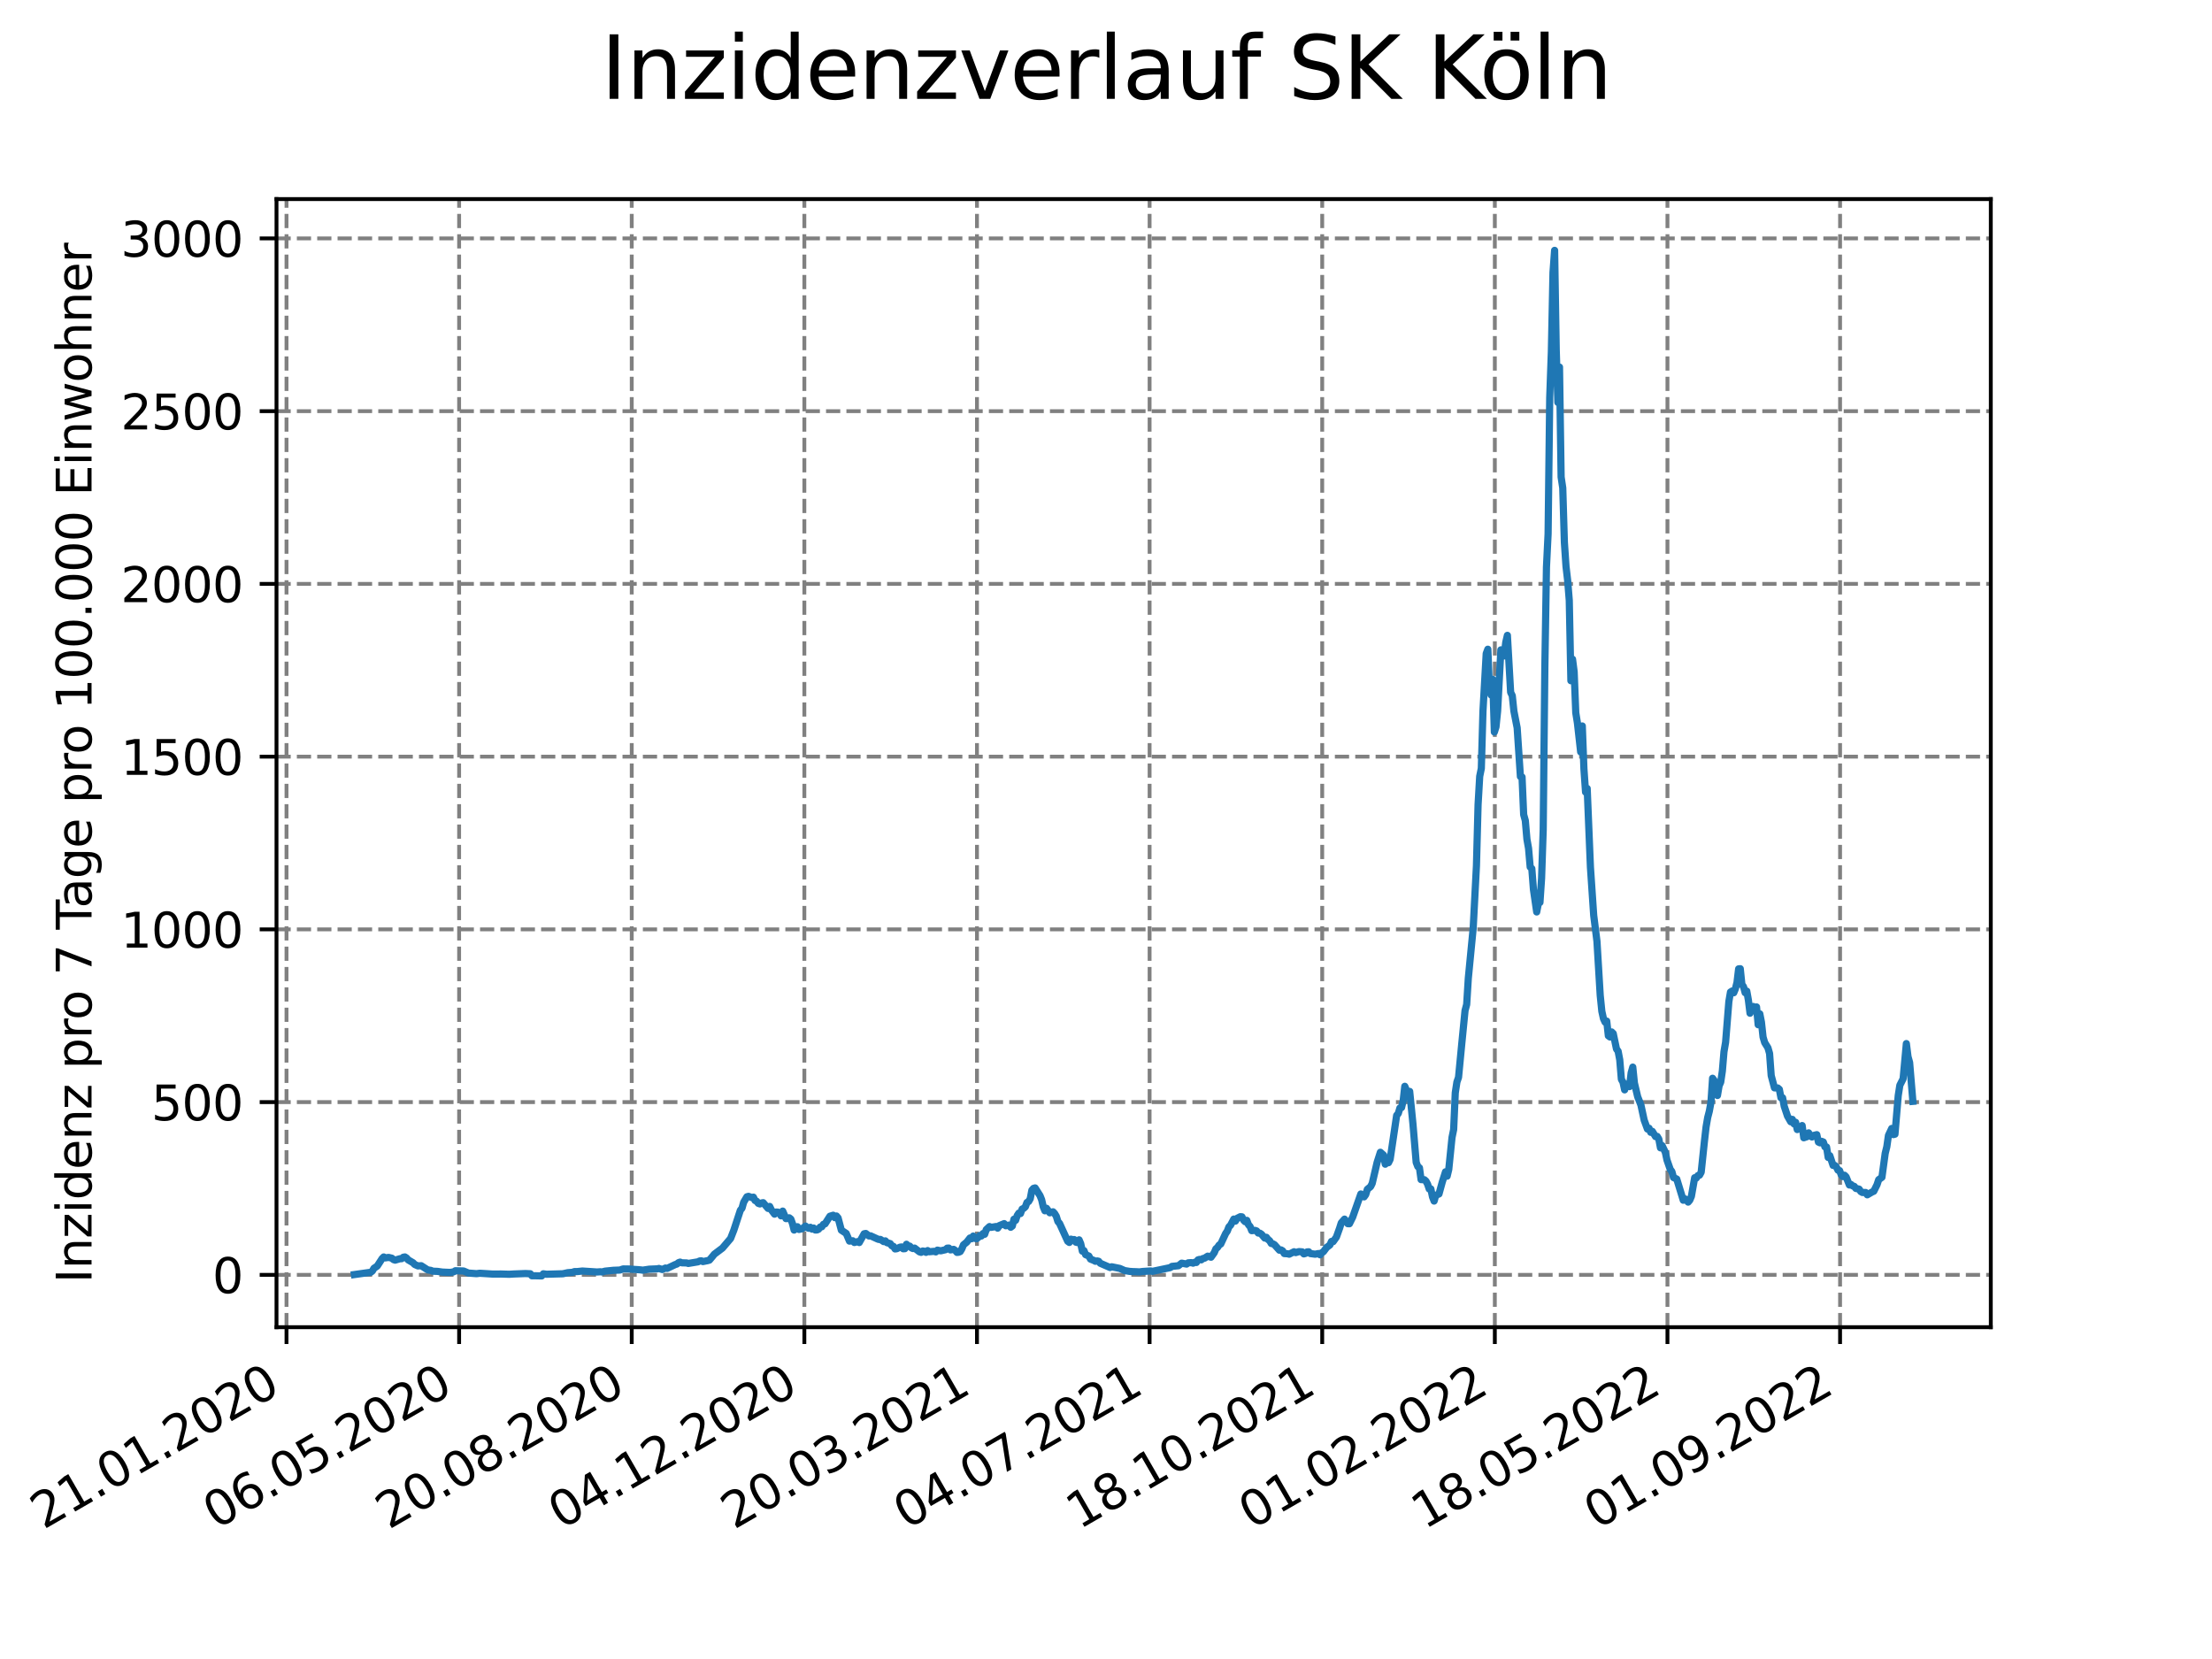 <?xml version="1.0" encoding="utf-8" standalone="no"?>
<!DOCTYPE svg PUBLIC "-//W3C//DTD SVG 1.1//EN"
  "http://www.w3.org/Graphics/SVG/1.1/DTD/svg11.dtd">
<svg xmlns:xlink="http://www.w3.org/1999/xlink" width="460.8pt" height="345.6pt" viewBox="0 0 460.8 345.6" xmlns="http://www.w3.org/2000/svg" version="1.1">
 <defs>
  <style type="text/css">*{stroke-linejoin: round; stroke-linecap: butt}</style>
 </defs>
 <g id="figure_1">
  <g id="patch_1">
   <path d="M 0 345.6 
L 460.8 345.6 
L 460.8 0 
L 0 0 
z
" style="fill: #ffffff"/>
  </g>
  <g id="axes_1">
   <g id="patch_2">
    <path d="M 57.6 276.48 
L 414.72 276.48 
L 414.72 41.472 
L 57.6 41.472 
z
" style="fill: #ffffff"/>
   </g>
   <g id="matplotlib.axis_1">
    <g id="xtick_1">
     <g id="line2d_1">
      <path d="M 59.684 276.48 
L 59.684 41.472 
" clip-path="url(#pa3a76ae786)" style="fill: none; stroke-dasharray: 2.96,1.28; stroke-dashoffset: 0; stroke: #808080; stroke-width: 0.8"/>
     </g>
     <g id="line2d_2">
      <defs>
       <path id="m6fdd30637e" d="M 0 0 
L 0 3.5 
" style="stroke: #000000; stroke-width: 0.8"/>
      </defs>
      <g>
       <use xlink:href="#m6fdd30637e" x="59.684" y="276.48" style="stroke: #000000; stroke-width: 0.8"/>
      </g>
     </g>
     <g id="text_1">
      <!-- 21.01.2020 -->
      <g transform="translate(9.058 318.689) rotate(-30) scale(0.1 -0.1)">
       <defs>
        <path id="DejaVuSans-32" d="M 1228 531 
L 3431 531 
L 3431 0 
L 469 0 
L 469 531 
Q 828 903 1448 1529 
Q 2069 2156 2228 2338 
Q 2531 2678 2651 2914 
Q 2772 3150 2772 3378 
Q 2772 3750 2511 3984 
Q 2250 4219 1831 4219 
Q 1534 4219 1204 4116 
Q 875 4013 500 3803 
L 500 4441 
Q 881 4594 1212 4672 
Q 1544 4750 1819 4750 
Q 2544 4750 2975 4387 
Q 3406 4025 3406 3419 
Q 3406 3131 3298 2873 
Q 3191 2616 2906 2266 
Q 2828 2175 2409 1742 
Q 1991 1309 1228 531 
z
" transform="scale(0.016)"/>
        <path id="DejaVuSans-31" d="M 794 531 
L 1825 531 
L 1825 4091 
L 703 3866 
L 703 4441 
L 1819 4666 
L 2450 4666 
L 2450 531 
L 3481 531 
L 3481 0 
L 794 0 
L 794 531 
z
" transform="scale(0.016)"/>
        <path id="DejaVuSans-2e" d="M 684 794 
L 1344 794 
L 1344 0 
L 684 0 
L 684 794 
z
" transform="scale(0.016)"/>
        <path id="DejaVuSans-30" d="M 2034 4250 
Q 1547 4250 1301 3770 
Q 1056 3291 1056 2328 
Q 1056 1369 1301 889 
Q 1547 409 2034 409 
Q 2525 409 2770 889 
Q 3016 1369 3016 2328 
Q 3016 3291 2770 3770 
Q 2525 4250 2034 4250 
z
M 2034 4750 
Q 2819 4750 3233 4129 
Q 3647 3509 3647 2328 
Q 3647 1150 3233 529 
Q 2819 -91 2034 -91 
Q 1250 -91 836 529 
Q 422 1150 422 2328 
Q 422 3509 836 4129 
Q 1250 4750 2034 4750 
z
" transform="scale(0.016)"/>
       </defs>
       <use xlink:href="#DejaVuSans-32"/>
       <use xlink:href="#DejaVuSans-31" x="63.623"/>
       <use xlink:href="#DejaVuSans-2e" x="127.246"/>
       <use xlink:href="#DejaVuSans-30" x="159.033"/>
       <use xlink:href="#DejaVuSans-31" x="222.656"/>
       <use xlink:href="#DejaVuSans-2e" x="286.279"/>
       <use xlink:href="#DejaVuSans-32" x="318.066"/>
       <use xlink:href="#DejaVuSans-30" x="381.689"/>
       <use xlink:href="#DejaVuSans-32" x="445.312"/>
       <use xlink:href="#DejaVuSans-30" x="508.936"/>
      </g>
     </g>
    </g>
    <g id="xtick_2">
     <g id="line2d_3">
      <path d="M 95.643 276.48 
L 95.643 41.472 
" clip-path="url(#pa3a76ae786)" style="fill: none; stroke-dasharray: 2.96,1.28; stroke-dashoffset: 0; stroke: #808080; stroke-width: 0.8"/>
     </g>
     <g id="line2d_4">
      <g>
       <use xlink:href="#m6fdd30637e" x="95.643" y="276.48" style="stroke: #000000; stroke-width: 0.8"/>
      </g>
     </g>
     <g id="text_2">
      <!-- 06.05.2020 -->
      <g transform="translate(45.018 318.689) rotate(-30) scale(0.1 -0.1)">
       <defs>
        <path id="DejaVuSans-36" d="M 2113 2584 
Q 1688 2584 1439 2293 
Q 1191 2003 1191 1497 
Q 1191 994 1439 701 
Q 1688 409 2113 409 
Q 2538 409 2786 701 
Q 3034 994 3034 1497 
Q 3034 2003 2786 2293 
Q 2538 2584 2113 2584 
z
M 3366 4563 
L 3366 3988 
Q 3128 4100 2886 4159 
Q 2644 4219 2406 4219 
Q 1781 4219 1451 3797 
Q 1122 3375 1075 2522 
Q 1259 2794 1537 2939 
Q 1816 3084 2150 3084 
Q 2853 3084 3261 2657 
Q 3669 2231 3669 1497 
Q 3669 778 3244 343 
Q 2819 -91 2113 -91 
Q 1303 -91 875 529 
Q 447 1150 447 2328 
Q 447 3434 972 4092 
Q 1497 4750 2381 4750 
Q 2619 4750 2861 4703 
Q 3103 4656 3366 4563 
z
" transform="scale(0.016)"/>
        <path id="DejaVuSans-35" d="M 691 4666 
L 3169 4666 
L 3169 4134 
L 1269 4134 
L 1269 2991 
Q 1406 3038 1543 3061 
Q 1681 3084 1819 3084 
Q 2600 3084 3056 2656 
Q 3513 2228 3513 1497 
Q 3513 744 3044 326 
Q 2575 -91 1722 -91 
Q 1428 -91 1123 -41 
Q 819 9 494 109 
L 494 744 
Q 775 591 1075 516 
Q 1375 441 1709 441 
Q 2250 441 2565 725 
Q 2881 1009 2881 1497 
Q 2881 1984 2565 2268 
Q 2250 2553 1709 2553 
Q 1456 2553 1204 2497 
Q 953 2441 691 2322 
L 691 4666 
z
" transform="scale(0.016)"/>
       </defs>
       <use xlink:href="#DejaVuSans-30"/>
       <use xlink:href="#DejaVuSans-36" x="63.623"/>
       <use xlink:href="#DejaVuSans-2e" x="127.246"/>
       <use xlink:href="#DejaVuSans-30" x="159.033"/>
       <use xlink:href="#DejaVuSans-35" x="222.656"/>
       <use xlink:href="#DejaVuSans-2e" x="286.279"/>
       <use xlink:href="#DejaVuSans-32" x="318.066"/>
       <use xlink:href="#DejaVuSans-30" x="381.689"/>
       <use xlink:href="#DejaVuSans-32" x="445.312"/>
       <use xlink:href="#DejaVuSans-30" x="508.936"/>
      </g>
     </g>
    </g>
    <g id="xtick_3">
     <g id="line2d_5">
      <path d="M 131.603 276.48 
L 131.603 41.472 
" clip-path="url(#pa3a76ae786)" style="fill: none; stroke-dasharray: 2.96,1.28; stroke-dashoffset: 0; stroke: #808080; stroke-width: 0.8"/>
     </g>
     <g id="line2d_6">
      <g>
       <use xlink:href="#m6fdd30637e" x="131.603" y="276.48" style="stroke: #000000; stroke-width: 0.8"/>
      </g>
     </g>
     <g id="text_3">
      <!-- 20.08.2020 -->
      <g transform="translate(80.978 318.689) rotate(-30) scale(0.1 -0.1)">
       <defs>
        <path id="DejaVuSans-38" d="M 2034 2216 
Q 1584 2216 1326 1975 
Q 1069 1734 1069 1313 
Q 1069 891 1326 650 
Q 1584 409 2034 409 
Q 2484 409 2743 651 
Q 3003 894 3003 1313 
Q 3003 1734 2745 1975 
Q 2488 2216 2034 2216 
z
M 1403 2484 
Q 997 2584 770 2862 
Q 544 3141 544 3541 
Q 544 4100 942 4425 
Q 1341 4750 2034 4750 
Q 2731 4750 3128 4425 
Q 3525 4100 3525 3541 
Q 3525 3141 3298 2862 
Q 3072 2584 2669 2484 
Q 3125 2378 3379 2068 
Q 3634 1759 3634 1313 
Q 3634 634 3220 271 
Q 2806 -91 2034 -91 
Q 1263 -91 848 271 
Q 434 634 434 1313 
Q 434 1759 690 2068 
Q 947 2378 1403 2484 
z
M 1172 3481 
Q 1172 3119 1398 2916 
Q 1625 2713 2034 2713 
Q 2441 2713 2670 2916 
Q 2900 3119 2900 3481 
Q 2900 3844 2670 4047 
Q 2441 4250 2034 4250 
Q 1625 4250 1398 4047 
Q 1172 3844 1172 3481 
z
" transform="scale(0.016)"/>
       </defs>
       <use xlink:href="#DejaVuSans-32"/>
       <use xlink:href="#DejaVuSans-30" x="63.623"/>
       <use xlink:href="#DejaVuSans-2e" x="127.246"/>
       <use xlink:href="#DejaVuSans-30" x="159.033"/>
       <use xlink:href="#DejaVuSans-38" x="222.656"/>
       <use xlink:href="#DejaVuSans-2e" x="286.279"/>
       <use xlink:href="#DejaVuSans-32" x="318.066"/>
       <use xlink:href="#DejaVuSans-30" x="381.689"/>
       <use xlink:href="#DejaVuSans-32" x="445.312"/>
       <use xlink:href="#DejaVuSans-30" x="508.936"/>
      </g>
     </g>
    </g>
    <g id="xtick_4">
     <g id="line2d_7">
      <path d="M 167.562 276.48 
L 167.562 41.472 
" clip-path="url(#pa3a76ae786)" style="fill: none; stroke-dasharray: 2.96,1.28; stroke-dashoffset: 0; stroke: #808080; stroke-width: 0.8"/>
     </g>
     <g id="line2d_8">
      <g>
       <use xlink:href="#m6fdd30637e" x="167.562" y="276.48" style="stroke: #000000; stroke-width: 0.8"/>
      </g>
     </g>
     <g id="text_4">
      <!-- 04.12.2020 -->
      <g transform="translate(116.937 318.689) rotate(-30) scale(0.1 -0.1)">
       <defs>
        <path id="DejaVuSans-34" d="M 2419 4116 
L 825 1625 
L 2419 1625 
L 2419 4116 
z
M 2253 4666 
L 3047 4666 
L 3047 1625 
L 3713 1625 
L 3713 1100 
L 3047 1100 
L 3047 0 
L 2419 0 
L 2419 1100 
L 313 1100 
L 313 1709 
L 2253 4666 
z
" transform="scale(0.016)"/>
       </defs>
       <use xlink:href="#DejaVuSans-30"/>
       <use xlink:href="#DejaVuSans-34" x="63.623"/>
       <use xlink:href="#DejaVuSans-2e" x="127.246"/>
       <use xlink:href="#DejaVuSans-31" x="159.033"/>
       <use xlink:href="#DejaVuSans-32" x="222.656"/>
       <use xlink:href="#DejaVuSans-2e" x="286.279"/>
       <use xlink:href="#DejaVuSans-32" x="318.066"/>
       <use xlink:href="#DejaVuSans-30" x="381.689"/>
       <use xlink:href="#DejaVuSans-32" x="445.312"/>
       <use xlink:href="#DejaVuSans-30" x="508.936"/>
      </g>
     </g>
    </g>
    <g id="xtick_5">
     <g id="line2d_9">
      <path d="M 203.522 276.48 
L 203.522 41.472 
" clip-path="url(#pa3a76ae786)" style="fill: none; stroke-dasharray: 2.96,1.28; stroke-dashoffset: 0; stroke: #808080; stroke-width: 0.8"/>
     </g>
     <g id="line2d_10">
      <g>
       <use xlink:href="#m6fdd30637e" x="203.522" y="276.48" style="stroke: #000000; stroke-width: 0.8"/>
      </g>
     </g>
     <g id="text_5">
      <!-- 20.03.2021 -->
      <g transform="translate(152.897 318.689) rotate(-30) scale(0.1 -0.1)">
       <defs>
        <path id="DejaVuSans-33" d="M 2597 2516 
Q 3050 2419 3304 2112 
Q 3559 1806 3559 1356 
Q 3559 666 3084 287 
Q 2609 -91 1734 -91 
Q 1441 -91 1130 -33 
Q 819 25 488 141 
L 488 750 
Q 750 597 1062 519 
Q 1375 441 1716 441 
Q 2309 441 2620 675 
Q 2931 909 2931 1356 
Q 2931 1769 2642 2001 
Q 2353 2234 1838 2234 
L 1294 2234 
L 1294 2753 
L 1863 2753 
Q 2328 2753 2575 2939 
Q 2822 3125 2822 3475 
Q 2822 3834 2567 4026 
Q 2313 4219 1838 4219 
Q 1578 4219 1281 4162 
Q 984 4106 628 3988 
L 628 4550 
Q 988 4650 1302 4700 
Q 1616 4750 1894 4750 
Q 2613 4750 3031 4423 
Q 3450 4097 3450 3541 
Q 3450 3153 3228 2886 
Q 3006 2619 2597 2516 
z
" transform="scale(0.016)"/>
       </defs>
       <use xlink:href="#DejaVuSans-32"/>
       <use xlink:href="#DejaVuSans-30" x="63.623"/>
       <use xlink:href="#DejaVuSans-2e" x="127.246"/>
       <use xlink:href="#DejaVuSans-30" x="159.033"/>
       <use xlink:href="#DejaVuSans-33" x="222.656"/>
       <use xlink:href="#DejaVuSans-2e" x="286.279"/>
       <use xlink:href="#DejaVuSans-32" x="318.066"/>
       <use xlink:href="#DejaVuSans-30" x="381.689"/>
       <use xlink:href="#DejaVuSans-32" x="445.312"/>
       <use xlink:href="#DejaVuSans-31" x="508.936"/>
      </g>
     </g>
    </g>
    <g id="xtick_6">
     <g id="line2d_11">
      <path d="M 239.482 276.48 
L 239.482 41.472 
" clip-path="url(#pa3a76ae786)" style="fill: none; stroke-dasharray: 2.96,1.28; stroke-dashoffset: 0; stroke: #808080; stroke-width: 0.8"/>
     </g>
     <g id="line2d_12">
      <g>
       <use xlink:href="#m6fdd30637e" x="239.482" y="276.48" style="stroke: #000000; stroke-width: 0.8"/>
      </g>
     </g>
     <g id="text_6">
      <!-- 04.07.2021 -->
      <g transform="translate(188.857 318.689) rotate(-30) scale(0.1 -0.1)">
       <defs>
        <path id="DejaVuSans-37" d="M 525 4666 
L 3525 4666 
L 3525 4397 
L 1831 0 
L 1172 0 
L 2766 4134 
L 525 4134 
L 525 4666 
z
" transform="scale(0.016)"/>
       </defs>
       <use xlink:href="#DejaVuSans-30"/>
       <use xlink:href="#DejaVuSans-34" x="63.623"/>
       <use xlink:href="#DejaVuSans-2e" x="127.246"/>
       <use xlink:href="#DejaVuSans-30" x="159.033"/>
       <use xlink:href="#DejaVuSans-37" x="222.656"/>
       <use xlink:href="#DejaVuSans-2e" x="286.279"/>
       <use xlink:href="#DejaVuSans-32" x="318.066"/>
       <use xlink:href="#DejaVuSans-30" x="381.689"/>
       <use xlink:href="#DejaVuSans-32" x="445.312"/>
       <use xlink:href="#DejaVuSans-31" x="508.936"/>
      </g>
     </g>
    </g>
    <g id="xtick_7">
     <g id="line2d_13">
      <path d="M 275.441 276.48 
L 275.441 41.472 
" clip-path="url(#pa3a76ae786)" style="fill: none; stroke-dasharray: 2.96,1.28; stroke-dashoffset: 0; stroke: #808080; stroke-width: 0.8"/>
     </g>
     <g id="line2d_14">
      <g>
       <use xlink:href="#m6fdd30637e" x="275.441" y="276.48" style="stroke: #000000; stroke-width: 0.8"/>
      </g>
     </g>
     <g id="text_7">
      <!-- 18.10.2021 -->
      <g transform="translate(224.816 318.689) rotate(-30) scale(0.1 -0.1)">
       <use xlink:href="#DejaVuSans-31"/>
       <use xlink:href="#DejaVuSans-38" x="63.623"/>
       <use xlink:href="#DejaVuSans-2e" x="127.246"/>
       <use xlink:href="#DejaVuSans-31" x="159.033"/>
       <use xlink:href="#DejaVuSans-30" x="222.656"/>
       <use xlink:href="#DejaVuSans-2e" x="286.279"/>
       <use xlink:href="#DejaVuSans-32" x="318.066"/>
       <use xlink:href="#DejaVuSans-30" x="381.689"/>
       <use xlink:href="#DejaVuSans-32" x="445.312"/>
       <use xlink:href="#DejaVuSans-31" x="508.936"/>
      </g>
     </g>
    </g>
    <g id="xtick_8">
     <g id="line2d_15">
      <path d="M 311.401 276.48 
L 311.401 41.472 
" clip-path="url(#pa3a76ae786)" style="fill: none; stroke-dasharray: 2.96,1.28; stroke-dashoffset: 0; stroke: #808080; stroke-width: 0.8"/>
     </g>
     <g id="line2d_16">
      <g>
       <use xlink:href="#m6fdd30637e" x="311.401" y="276.48" style="stroke: #000000; stroke-width: 0.8"/>
      </g>
     </g>
     <g id="text_8">
      <!-- 01.02.2022 -->
      <g transform="translate(260.776 318.689) rotate(-30) scale(0.1 -0.1)">
       <use xlink:href="#DejaVuSans-30"/>
       <use xlink:href="#DejaVuSans-31" x="63.623"/>
       <use xlink:href="#DejaVuSans-2e" x="127.246"/>
       <use xlink:href="#DejaVuSans-30" x="159.033"/>
       <use xlink:href="#DejaVuSans-32" x="222.656"/>
       <use xlink:href="#DejaVuSans-2e" x="286.279"/>
       <use xlink:href="#DejaVuSans-32" x="318.066"/>
       <use xlink:href="#DejaVuSans-30" x="381.689"/>
       <use xlink:href="#DejaVuSans-32" x="445.312"/>
       <use xlink:href="#DejaVuSans-32" x="508.936"/>
      </g>
     </g>
    </g>
    <g id="xtick_9">
     <g id="line2d_17">
      <path d="M 347.361 276.48 
L 347.361 41.472 
" clip-path="url(#pa3a76ae786)" style="fill: none; stroke-dasharray: 2.96,1.28; stroke-dashoffset: 0; stroke: #808080; stroke-width: 0.8"/>
     </g>
     <g id="line2d_18">
      <g>
       <use xlink:href="#m6fdd30637e" x="347.361" y="276.48" style="stroke: #000000; stroke-width: 0.8"/>
      </g>
     </g>
     <g id="text_9">
      <!-- 18.05.2022 -->
      <g transform="translate(296.735 318.689) rotate(-30) scale(0.1 -0.1)">
       <use xlink:href="#DejaVuSans-31"/>
       <use xlink:href="#DejaVuSans-38" x="63.623"/>
       <use xlink:href="#DejaVuSans-2e" x="127.246"/>
       <use xlink:href="#DejaVuSans-30" x="159.033"/>
       <use xlink:href="#DejaVuSans-35" x="222.656"/>
       <use xlink:href="#DejaVuSans-2e" x="286.279"/>
       <use xlink:href="#DejaVuSans-32" x="318.066"/>
       <use xlink:href="#DejaVuSans-30" x="381.689"/>
       <use xlink:href="#DejaVuSans-32" x="445.312"/>
       <use xlink:href="#DejaVuSans-32" x="508.936"/>
      </g>
     </g>
    </g>
    <g id="xtick_10">
     <g id="line2d_19">
      <path d="M 383.32 276.48 
L 383.32 41.472 
" clip-path="url(#pa3a76ae786)" style="fill: none; stroke-dasharray: 2.96,1.28; stroke-dashoffset: 0; stroke: #808080; stroke-width: 0.8"/>
     </g>
     <g id="line2d_20">
      <g>
       <use xlink:href="#m6fdd30637e" x="383.32" y="276.48" style="stroke: #000000; stroke-width: 0.8"/>
      </g>
     </g>
     <g id="text_10">
      <!-- 01.09.2022 -->
      <g transform="translate(332.695 318.689) rotate(-30) scale(0.1 -0.1)">
       <defs>
        <path id="DejaVuSans-39" d="M 703 97 
L 703 672 
Q 941 559 1184 500 
Q 1428 441 1663 441 
Q 2288 441 2617 861 
Q 2947 1281 2994 2138 
Q 2813 1869 2534 1725 
Q 2256 1581 1919 1581 
Q 1219 1581 811 2004 
Q 403 2428 403 3163 
Q 403 3881 828 4315 
Q 1253 4750 1959 4750 
Q 2769 4750 3195 4129 
Q 3622 3509 3622 2328 
Q 3622 1225 3098 567 
Q 2575 -91 1691 -91 
Q 1453 -91 1209 -44 
Q 966 3 703 97 
z
M 1959 2075 
Q 2384 2075 2632 2365 
Q 2881 2656 2881 3163 
Q 2881 3666 2632 3958 
Q 2384 4250 1959 4250 
Q 1534 4250 1286 3958 
Q 1038 3666 1038 3163 
Q 1038 2656 1286 2365 
Q 1534 2075 1959 2075 
z
" transform="scale(0.016)"/>
       </defs>
       <use xlink:href="#DejaVuSans-30"/>
       <use xlink:href="#DejaVuSans-31" x="63.623"/>
       <use xlink:href="#DejaVuSans-2e" x="127.246"/>
       <use xlink:href="#DejaVuSans-30" x="159.033"/>
       <use xlink:href="#DejaVuSans-39" x="222.656"/>
       <use xlink:href="#DejaVuSans-2e" x="286.279"/>
       <use xlink:href="#DejaVuSans-32" x="318.066"/>
       <use xlink:href="#DejaVuSans-30" x="381.689"/>
       <use xlink:href="#DejaVuSans-32" x="445.312"/>
       <use xlink:href="#DejaVuSans-32" x="508.936"/>
      </g>
     </g>
    </g>
   </g>
   <g id="matplotlib.axis_2">
    <g id="ytick_1">
     <g id="line2d_21">
      <path d="M 57.6 265.573 
L 414.72 265.573 
" clip-path="url(#pa3a76ae786)" style="fill: none; stroke-dasharray: 2.96,1.28; stroke-dashoffset: 0; stroke: #808080; stroke-width: 0.8"/>
     </g>
     <g id="line2d_22">
      <defs>
       <path id="me1346a2a2c" d="M 0 0 
L -3.5 0 
" style="stroke: #000000; stroke-width: 0.8"/>
      </defs>
      <g>
       <use xlink:href="#me1346a2a2c" x="57.6" y="265.573" style="stroke: #000000; stroke-width: 0.8"/>
      </g>
     </g>
     <g id="text_11">
      <!-- 0 -->
      <g transform="translate(44.237 269.372) scale(0.1 -0.1)">
       <use xlink:href="#DejaVuSans-30"/>
      </g>
     </g>
    </g>
    <g id="ytick_2">
     <g id="line2d_23">
      <path d="M 57.6 229.589 
L 414.72 229.589 
" clip-path="url(#pa3a76ae786)" style="fill: none; stroke-dasharray: 2.96,1.28; stroke-dashoffset: 0; stroke: #808080; stroke-width: 0.8"/>
     </g>
     <g id="line2d_24">
      <g>
       <use xlink:href="#me1346a2a2c" x="57.6" y="229.589" style="stroke: #000000; stroke-width: 0.8"/>
      </g>
     </g>
     <g id="text_12">
      <!-- 500 -->
      <g transform="translate(31.512 233.388) scale(0.1 -0.1)">
       <use xlink:href="#DejaVuSans-35"/>
       <use xlink:href="#DejaVuSans-30" x="63.623"/>
       <use xlink:href="#DejaVuSans-30" x="127.246"/>
      </g>
     </g>
    </g>
    <g id="ytick_3">
     <g id="line2d_25">
      <path d="M 57.6 193.604 
L 414.72 193.604 
" clip-path="url(#pa3a76ae786)" style="fill: none; stroke-dasharray: 2.96,1.28; stroke-dashoffset: 0; stroke: #808080; stroke-width: 0.8"/>
     </g>
     <g id="line2d_26">
      <g>
       <use xlink:href="#me1346a2a2c" x="57.6" y="193.604" style="stroke: #000000; stroke-width: 0.8"/>
      </g>
     </g>
     <g id="text_13">
      <!-- 1000 -->
      <g transform="translate(25.15 197.404) scale(0.1 -0.1)">
       <use xlink:href="#DejaVuSans-31"/>
       <use xlink:href="#DejaVuSans-30" x="63.623"/>
       <use xlink:href="#DejaVuSans-30" x="127.246"/>
       <use xlink:href="#DejaVuSans-30" x="190.869"/>
      </g>
     </g>
    </g>
    <g id="ytick_4">
     <g id="line2d_27">
      <path d="M 57.6 157.62 
L 414.72 157.62 
" clip-path="url(#pa3a76ae786)" style="fill: none; stroke-dasharray: 2.96,1.28; stroke-dashoffset: 0; stroke: #808080; stroke-width: 0.8"/>
     </g>
     <g id="line2d_28">
      <g>
       <use xlink:href="#me1346a2a2c" x="57.6" y="157.62" style="stroke: #000000; stroke-width: 0.8"/>
      </g>
     </g>
     <g id="text_14">
      <!-- 1500 -->
      <g transform="translate(25.15 161.419) scale(0.1 -0.1)">
       <use xlink:href="#DejaVuSans-31"/>
       <use xlink:href="#DejaVuSans-35" x="63.623"/>
       <use xlink:href="#DejaVuSans-30" x="127.246"/>
       <use xlink:href="#DejaVuSans-30" x="190.869"/>
      </g>
     </g>
    </g>
    <g id="ytick_5">
     <g id="line2d_29">
      <path d="M 57.6 121.636 
L 414.72 121.636 
" clip-path="url(#pa3a76ae786)" style="fill: none; stroke-dasharray: 2.96,1.28; stroke-dashoffset: 0; stroke: #808080; stroke-width: 0.8"/>
     </g>
     <g id="line2d_30">
      <g>
       <use xlink:href="#me1346a2a2c" x="57.6" y="121.636" style="stroke: #000000; stroke-width: 0.8"/>
      </g>
     </g>
     <g id="text_15">
      <!-- 2000 -->
      <g transform="translate(25.15 125.435) scale(0.1 -0.1)">
       <use xlink:href="#DejaVuSans-32"/>
       <use xlink:href="#DejaVuSans-30" x="63.623"/>
       <use xlink:href="#DejaVuSans-30" x="127.246"/>
       <use xlink:href="#DejaVuSans-30" x="190.869"/>
      </g>
     </g>
    </g>
    <g id="ytick_6">
     <g id="line2d_31">
      <path d="M 57.6 85.652 
L 414.72 85.652 
" clip-path="url(#pa3a76ae786)" style="fill: none; stroke-dasharray: 2.96,1.28; stroke-dashoffset: 0; stroke: #808080; stroke-width: 0.8"/>
     </g>
     <g id="line2d_32">
      <g>
       <use xlink:href="#me1346a2a2c" x="57.6" y="85.652" style="stroke: #000000; stroke-width: 0.8"/>
      </g>
     </g>
     <g id="text_16">
      <!-- 2500 -->
      <g transform="translate(25.15 89.451) scale(0.1 -0.1)">
       <use xlink:href="#DejaVuSans-32"/>
       <use xlink:href="#DejaVuSans-35" x="63.623"/>
       <use xlink:href="#DejaVuSans-30" x="127.246"/>
       <use xlink:href="#DejaVuSans-30" x="190.869"/>
      </g>
     </g>
    </g>
    <g id="ytick_7">
     <g id="line2d_33">
      <path d="M 57.6 49.667 
L 414.72 49.667 
" clip-path="url(#pa3a76ae786)" style="fill: none; stroke-dasharray: 2.96,1.28; stroke-dashoffset: 0; stroke: #808080; stroke-width: 0.8"/>
     </g>
     <g id="line2d_34">
      <g>
       <use xlink:href="#me1346a2a2c" x="57.6" y="49.667" style="stroke: #000000; stroke-width: 0.8"/>
      </g>
     </g>
     <g id="text_17">
      <!-- 3000 -->
      <g transform="translate(25.15 53.467) scale(0.1 -0.1)">
       <use xlink:href="#DejaVuSans-33"/>
       <use xlink:href="#DejaVuSans-30" x="63.623"/>
       <use xlink:href="#DejaVuSans-30" x="127.246"/>
       <use xlink:href="#DejaVuSans-30" x="190.869"/>
      </g>
     </g>
    </g>
    <g id="text_18">
     <!-- Inzidenz pro 7 Tage pro 100.000 Einwohner -->
     <g transform="translate(19.07 267.301) rotate(-90) scale(0.1 -0.1)">
      <defs>
       <path id="DejaVuSans-49" d="M 628 4666 
L 1259 4666 
L 1259 0 
L 628 0 
L 628 4666 
z
" transform="scale(0.016)"/>
       <path id="DejaVuSans-6e" d="M 3513 2113 
L 3513 0 
L 2938 0 
L 2938 2094 
Q 2938 2591 2744 2837 
Q 2550 3084 2163 3084 
Q 1697 3084 1428 2787 
Q 1159 2491 1159 1978 
L 1159 0 
L 581 0 
L 581 3500 
L 1159 3500 
L 1159 2956 
Q 1366 3272 1645 3428 
Q 1925 3584 2291 3584 
Q 2894 3584 3203 3211 
Q 3513 2838 3513 2113 
z
" transform="scale(0.016)"/>
       <path id="DejaVuSans-7a" d="M 353 3500 
L 3084 3500 
L 3084 2975 
L 922 459 
L 3084 459 
L 3084 0 
L 275 0 
L 275 525 
L 2438 3041 
L 353 3041 
L 353 3500 
z
" transform="scale(0.016)"/>
       <path id="DejaVuSans-69" d="M 603 3500 
L 1178 3500 
L 1178 0 
L 603 0 
L 603 3500 
z
M 603 4863 
L 1178 4863 
L 1178 4134 
L 603 4134 
L 603 4863 
z
" transform="scale(0.016)"/>
       <path id="DejaVuSans-64" d="M 2906 2969 
L 2906 4863 
L 3481 4863 
L 3481 0 
L 2906 0 
L 2906 525 
Q 2725 213 2448 61 
Q 2172 -91 1784 -91 
Q 1150 -91 751 415 
Q 353 922 353 1747 
Q 353 2572 751 3078 
Q 1150 3584 1784 3584 
Q 2172 3584 2448 3432 
Q 2725 3281 2906 2969 
z
M 947 1747 
Q 947 1113 1208 752 
Q 1469 391 1925 391 
Q 2381 391 2643 752 
Q 2906 1113 2906 1747 
Q 2906 2381 2643 2742 
Q 2381 3103 1925 3103 
Q 1469 3103 1208 2742 
Q 947 2381 947 1747 
z
" transform="scale(0.016)"/>
       <path id="DejaVuSans-65" d="M 3597 1894 
L 3597 1613 
L 953 1613 
Q 991 1019 1311 708 
Q 1631 397 2203 397 
Q 2534 397 2845 478 
Q 3156 559 3463 722 
L 3463 178 
Q 3153 47 2828 -22 
Q 2503 -91 2169 -91 
Q 1331 -91 842 396 
Q 353 884 353 1716 
Q 353 2575 817 3079 
Q 1281 3584 2069 3584 
Q 2775 3584 3186 3129 
Q 3597 2675 3597 1894 
z
M 3022 2063 
Q 3016 2534 2758 2815 
Q 2500 3097 2075 3097 
Q 1594 3097 1305 2825 
Q 1016 2553 972 2059 
L 3022 2063 
z
" transform="scale(0.016)"/>
       <path id="DejaVuSans-20" transform="scale(0.016)"/>
       <path id="DejaVuSans-70" d="M 1159 525 
L 1159 -1331 
L 581 -1331 
L 581 3500 
L 1159 3500 
L 1159 2969 
Q 1341 3281 1617 3432 
Q 1894 3584 2278 3584 
Q 2916 3584 3314 3078 
Q 3713 2572 3713 1747 
Q 3713 922 3314 415 
Q 2916 -91 2278 -91 
Q 1894 -91 1617 61 
Q 1341 213 1159 525 
z
M 3116 1747 
Q 3116 2381 2855 2742 
Q 2594 3103 2138 3103 
Q 1681 3103 1420 2742 
Q 1159 2381 1159 1747 
Q 1159 1113 1420 752 
Q 1681 391 2138 391 
Q 2594 391 2855 752 
Q 3116 1113 3116 1747 
z
" transform="scale(0.016)"/>
       <path id="DejaVuSans-72" d="M 2631 2963 
Q 2534 3019 2420 3045 
Q 2306 3072 2169 3072 
Q 1681 3072 1420 2755 
Q 1159 2438 1159 1844 
L 1159 0 
L 581 0 
L 581 3500 
L 1159 3500 
L 1159 2956 
Q 1341 3275 1631 3429 
Q 1922 3584 2338 3584 
Q 2397 3584 2469 3576 
Q 2541 3569 2628 3553 
L 2631 2963 
z
" transform="scale(0.016)"/>
       <path id="DejaVuSans-6f" d="M 1959 3097 
Q 1497 3097 1228 2736 
Q 959 2375 959 1747 
Q 959 1119 1226 758 
Q 1494 397 1959 397 
Q 2419 397 2687 759 
Q 2956 1122 2956 1747 
Q 2956 2369 2687 2733 
Q 2419 3097 1959 3097 
z
M 1959 3584 
Q 2709 3584 3137 3096 
Q 3566 2609 3566 1747 
Q 3566 888 3137 398 
Q 2709 -91 1959 -91 
Q 1206 -91 779 398 
Q 353 888 353 1747 
Q 353 2609 779 3096 
Q 1206 3584 1959 3584 
z
" transform="scale(0.016)"/>
       <path id="DejaVuSans-54" d="M -19 4666 
L 3928 4666 
L 3928 4134 
L 2272 4134 
L 2272 0 
L 1638 0 
L 1638 4134 
L -19 4134 
L -19 4666 
z
" transform="scale(0.016)"/>
       <path id="DejaVuSans-61" d="M 2194 1759 
Q 1497 1759 1228 1600 
Q 959 1441 959 1056 
Q 959 750 1161 570 
Q 1363 391 1709 391 
Q 2188 391 2477 730 
Q 2766 1069 2766 1631 
L 2766 1759 
L 2194 1759 
z
M 3341 1997 
L 3341 0 
L 2766 0 
L 2766 531 
Q 2569 213 2275 61 
Q 1981 -91 1556 -91 
Q 1019 -91 701 211 
Q 384 513 384 1019 
Q 384 1609 779 1909 
Q 1175 2209 1959 2209 
L 2766 2209 
L 2766 2266 
Q 2766 2663 2505 2880 
Q 2244 3097 1772 3097 
Q 1472 3097 1187 3025 
Q 903 2953 641 2809 
L 641 3341 
Q 956 3463 1253 3523 
Q 1550 3584 1831 3584 
Q 2591 3584 2966 3190 
Q 3341 2797 3341 1997 
z
" transform="scale(0.016)"/>
       <path id="DejaVuSans-67" d="M 2906 1791 
Q 2906 2416 2648 2759 
Q 2391 3103 1925 3103 
Q 1463 3103 1205 2759 
Q 947 2416 947 1791 
Q 947 1169 1205 825 
Q 1463 481 1925 481 
Q 2391 481 2648 825 
Q 2906 1169 2906 1791 
z
M 3481 434 
Q 3481 -459 3084 -895 
Q 2688 -1331 1869 -1331 
Q 1566 -1331 1297 -1286 
Q 1028 -1241 775 -1147 
L 775 -588 
Q 1028 -725 1275 -790 
Q 1522 -856 1778 -856 
Q 2344 -856 2625 -561 
Q 2906 -266 2906 331 
L 2906 616 
Q 2728 306 2450 153 
Q 2172 0 1784 0 
Q 1141 0 747 490 
Q 353 981 353 1791 
Q 353 2603 747 3093 
Q 1141 3584 1784 3584 
Q 2172 3584 2450 3431 
Q 2728 3278 2906 2969 
L 2906 3500 
L 3481 3500 
L 3481 434 
z
" transform="scale(0.016)"/>
       <path id="DejaVuSans-45" d="M 628 4666 
L 3578 4666 
L 3578 4134 
L 1259 4134 
L 1259 2753 
L 3481 2753 
L 3481 2222 
L 1259 2222 
L 1259 531 
L 3634 531 
L 3634 0 
L 628 0 
L 628 4666 
z
" transform="scale(0.016)"/>
       <path id="DejaVuSans-77" d="M 269 3500 
L 844 3500 
L 1563 769 
L 2278 3500 
L 2956 3500 
L 3675 769 
L 4391 3500 
L 4966 3500 
L 4050 0 
L 3372 0 
L 2619 2869 
L 1863 0 
L 1184 0 
L 269 3500 
z
" transform="scale(0.016)"/>
       <path id="DejaVuSans-68" d="M 3513 2113 
L 3513 0 
L 2938 0 
L 2938 2094 
Q 2938 2591 2744 2837 
Q 2550 3084 2163 3084 
Q 1697 3084 1428 2787 
Q 1159 2491 1159 1978 
L 1159 0 
L 581 0 
L 581 4863 
L 1159 4863 
L 1159 2956 
Q 1366 3272 1645 3428 
Q 1925 3584 2291 3584 
Q 2894 3584 3203 3211 
Q 3513 2838 3513 2113 
z
" transform="scale(0.016)"/>
      </defs>
      <use xlink:href="#DejaVuSans-49"/>
      <use xlink:href="#DejaVuSans-6e" x="29.492"/>
      <use xlink:href="#DejaVuSans-7a" x="92.871"/>
      <use xlink:href="#DejaVuSans-69" x="145.361"/>
      <use xlink:href="#DejaVuSans-64" x="173.145"/>
      <use xlink:href="#DejaVuSans-65" x="236.621"/>
      <use xlink:href="#DejaVuSans-6e" x="298.145"/>
      <use xlink:href="#DejaVuSans-7a" x="361.523"/>
      <use xlink:href="#DejaVuSans-20" x="414.014"/>
      <use xlink:href="#DejaVuSans-70" x="445.801"/>
      <use xlink:href="#DejaVuSans-72" x="509.277"/>
      <use xlink:href="#DejaVuSans-6f" x="548.141"/>
      <use xlink:href="#DejaVuSans-20" x="609.322"/>
      <use xlink:href="#DejaVuSans-37" x="641.109"/>
      <use xlink:href="#DejaVuSans-20" x="704.732"/>
      <use xlink:href="#DejaVuSans-54" x="736.52"/>
      <use xlink:href="#DejaVuSans-61" x="781.104"/>
      <use xlink:href="#DejaVuSans-67" x="842.383"/>
      <use xlink:href="#DejaVuSans-65" x="905.859"/>
      <use xlink:href="#DejaVuSans-20" x="967.383"/>
      <use xlink:href="#DejaVuSans-70" x="999.17"/>
      <use xlink:href="#DejaVuSans-72" x="1062.646"/>
      <use xlink:href="#DejaVuSans-6f" x="1101.51"/>
      <use xlink:href="#DejaVuSans-20" x="1162.691"/>
      <use xlink:href="#DejaVuSans-31" x="1194.479"/>
      <use xlink:href="#DejaVuSans-30" x="1258.102"/>
      <use xlink:href="#DejaVuSans-30" x="1321.725"/>
      <use xlink:href="#DejaVuSans-2e" x="1385.348"/>
      <use xlink:href="#DejaVuSans-30" x="1417.135"/>
      <use xlink:href="#DejaVuSans-30" x="1480.758"/>
      <use xlink:href="#DejaVuSans-30" x="1544.381"/>
      <use xlink:href="#DejaVuSans-20" x="1608.004"/>
      <use xlink:href="#DejaVuSans-45" x="1639.791"/>
      <use xlink:href="#DejaVuSans-69" x="1702.975"/>
      <use xlink:href="#DejaVuSans-6e" x="1730.758"/>
      <use xlink:href="#DejaVuSans-77" x="1794.137"/>
      <use xlink:href="#DejaVuSans-6f" x="1875.924"/>
      <use xlink:href="#DejaVuSans-68" x="1937.105"/>
      <use xlink:href="#DejaVuSans-6e" x="2000.484"/>
      <use xlink:href="#DejaVuSans-65" x="2063.863"/>
      <use xlink:href="#DejaVuSans-72" x="2125.387"/>
     </g>
    </g>
   </g>
   <g id="line2d_35">
    <path d="M 73.833 265.513 
L 77.225 265.037 
L 77.564 264.786 
L 77.904 264.203 
L 78.582 263.754 
L 79.6 262.186 
L 79.939 261.848 
L 80.278 262.04 
L 80.957 261.941 
L 81.635 262.106 
L 81.975 262.404 
L 82.314 262.51 
L 83.332 262.212 
L 83.671 262.206 
L 84.01 261.908 
L 84.349 261.842 
L 84.688 262.06 
L 85.028 262.457 
L 86.045 263.052 
L 86.385 263.41 
L 87.063 263.714 
L 87.742 263.668 
L 89.099 264.541 
L 89.777 264.647 
L 90.116 264.812 
L 91.134 264.852 
L 92.152 264.997 
L 93.17 265.044 
L 93.848 265.063 
L 94.526 264.944 
L 94.866 264.719 
L 96.562 264.766 
L 97.58 265.202 
L 99.276 265.328 
L 99.954 265.242 
L 102.668 265.414 
L 104.365 265.401 
L 106.061 265.454 
L 107.078 265.394 
L 109.453 265.302 
L 110.471 265.348 
L 110.81 265.771 
L 111.489 265.765 
L 112.846 265.798 
L 113.185 265.355 
L 113.863 265.447 
L 117.256 265.348 
L 118.273 265.123 
L 119.291 265.044 
L 119.63 264.898 
L 120.309 264.885 
L 121.327 264.779 
L 124.38 264.977 
L 125.058 264.931 
L 125.398 264.971 
L 126.076 264.799 
L 127.772 264.627 
L 129.129 264.574 
L 129.808 264.342 
L 131.165 264.362 
L 131.843 264.428 
L 132.861 264.488 
L 133.539 264.547 
L 133.879 264.6 
L 135.236 264.395 
L 136.932 264.323 
L 137.271 264.243 
L 137.949 264.461 
L 138.628 264.157 
L 138.967 264.237 
L 140.663 263.429 
L 141.003 263.33 
L 141.342 263.033 
L 141.681 262.92 
L 142.02 263.066 
L 143.038 263.092 
L 143.377 263.198 
L 145.413 262.86 
L 145.752 262.682 
L 146.091 262.649 
L 146.431 262.808 
L 147.448 262.602 
L 147.787 262.503 
L 148.466 261.696 
L 148.805 261.273 
L 150.501 259.996 
L 152.198 257.998 
L 152.876 256.252 
L 154.233 252.11 
L 154.572 251.693 
L 154.912 250.463 
L 155.59 249.312 
L 155.929 249.219 
L 156.608 249.477 
L 156.947 249.391 
L 157.286 250.086 
L 157.625 250.238 
L 157.965 250.681 
L 158.304 250.8 
L 158.643 250.602 
L 158.982 250.536 
L 160 251.733 
L 160.339 251.323 
L 160.679 252.037 
L 161.357 252.931 
L 161.696 252.494 
L 162.036 252.507 
L 162.375 252.719 
L 162.714 253.288 
L 163.053 252.295 
L 163.732 253.857 
L 164.071 253.843 
L 164.41 253.691 
L 164.75 253.963 
L 165.089 254.895 
L 165.428 256.245 
L 165.767 255.788 
L 166.107 255.544 
L 166.446 256.119 
L 167.124 255.96 
L 167.803 255.411 
L 168.142 255.742 
L 168.481 255.874 
L 168.82 255.669 
L 169.16 256.046 
L 169.499 255.822 
L 169.838 256.232 
L 170.177 256.232 
L 170.517 256.073 
L 170.856 255.616 
L 171.195 255.564 
L 171.534 255.047 
L 171.874 254.948 
L 172.891 253.361 
L 173.57 253.155 
L 173.909 253.665 
L 174.248 253.314 
L 174.588 253.711 
L 175.266 256.271 
L 176.284 256.946 
L 176.962 258.547 
L 177.641 258.474 
L 177.98 258.838 
L 178.658 258.653 
L 178.998 258.845 
L 180.015 257.019 
L 180.355 256.953 
L 181.033 257.475 
L 181.372 257.449 
L 182.729 258.071 
L 183.069 258.203 
L 183.408 258.197 
L 184.086 258.646 
L 184.426 258.494 
L 184.765 258.871 
L 185.443 259.063 
L 185.783 259.52 
L 186.122 259.645 
L 186.461 260.175 
L 186.8 260.135 
L 187.479 259.811 
L 187.818 259.764 
L 188.157 260.141 
L 188.497 260.122 
L 188.836 259.202 
L 189.175 259.619 
L 189.514 259.586 
L 189.853 259.956 
L 190.193 260.095 
L 190.532 260.003 
L 191.55 260.79 
L 191.889 260.889 
L 192.228 260.605 
L 192.567 260.658 
L 192.907 260.889 
L 193.246 260.519 
L 193.585 260.763 
L 194.603 260.671 
L 194.942 260.796 
L 195.281 260.426 
L 195.96 260.572 
L 196.978 260.333 
L 197.317 260.016 
L 197.656 259.996 
L 197.995 260.38 
L 198.674 260.267 
L 199.013 260.499 
L 199.352 260.896 
L 199.691 260.869 
L 200.031 260.724 
L 200.37 260.155 
L 200.709 259.321 
L 201.388 258.765 
L 202.066 257.899 
L 202.405 258.051 
L 202.745 257.495 
L 203.084 257.972 
L 203.423 258.058 
L 203.762 257.813 
L 204.102 257.383 
L 204.441 257.482 
L 204.78 256.966 
L 205.119 257.125 
L 205.459 256.146 
L 206.137 255.517 
L 206.476 255.676 
L 207.155 255.57 
L 207.494 255.504 
L 207.833 255.841 
L 208.173 255.319 
L 209.19 254.902 
L 209.53 255.352 
L 210.208 255.206 
L 210.547 255.663 
L 210.886 255.398 
L 211.226 253.982 
L 211.565 254.221 
L 211.904 253.222 
L 212.243 252.712 
L 212.583 252.811 
L 212.922 251.872 
L 213.261 251.713 
L 213.6 251.396 
L 213.94 250.496 
L 214.279 250.298 
L 214.618 249.715 
L 214.957 247.942 
L 215.297 247.559 
L 215.636 247.466 
L 216.654 249.08 
L 216.993 249.92 
L 217.332 251.409 
L 217.671 252.229 
L 218.011 251.707 
L 218.689 252.646 
L 219.368 252.441 
L 219.707 252.811 
L 220.046 253.374 
L 220.385 254.472 
L 220.724 254.856 
L 222.421 258.574 
L 222.76 258.825 
L 223.099 258.137 
L 223.438 258.249 
L 223.778 258.223 
L 224.117 258.765 
L 224.456 258.851 
L 224.795 258.283 
L 225.135 259.083 
L 225.474 260.644 
L 225.813 260.525 
L 226.152 261.372 
L 226.831 261.656 
L 227.17 262.292 
L 227.849 262.563 
L 228.188 262.748 
L 228.527 262.669 
L 228.866 262.741 
L 229.206 263.158 
L 231.241 264.045 
L 231.58 263.893 
L 233.276 264.237 
L 234.294 264.686 
L 235.312 264.852 
L 235.99 264.898 
L 236.669 264.918 
L 237.347 264.958 
L 238.026 264.872 
L 239.722 264.759 
L 240.061 264.845 
L 243.793 264.065 
L 244.132 263.813 
L 245.489 263.674 
L 246.168 263.138 
L 247.185 263.33 
L 247.525 263.072 
L 248.203 263.026 
L 248.542 263.145 
L 248.882 262.953 
L 249.221 262.999 
L 249.56 262.457 
L 249.899 262.358 
L 250.239 262.45 
L 250.578 262.179 
L 250.917 262.113 
L 251.596 261.676 
L 252.274 261.901 
L 252.952 260.955 
L 253.292 260.148 
L 253.631 259.864 
L 253.97 259.354 
L 254.309 259.143 
L 255.327 256.953 
L 255.666 256.463 
L 256.006 255.577 
L 256.345 255.239 
L 257.023 253.956 
L 257.363 254.373 
L 257.702 253.804 
L 258.38 253.46 
L 258.72 253.486 
L 259.059 254.181 
L 259.398 254.512 
L 259.737 254.221 
L 260.077 255.14 
L 260.416 255.504 
L 260.755 256.371 
L 261.434 256.304 
L 261.773 256.424 
L 262.112 256.86 
L 262.451 256.887 
L 262.79 257.112 
L 263.469 257.912 
L 263.808 257.753 
L 264.147 258.203 
L 264.487 258.461 
L 264.826 259.037 
L 265.165 259.103 
L 265.504 259.295 
L 266.522 260.439 
L 266.861 260.373 
L 267.201 260.578 
L 267.54 261.14 
L 268.218 261.18 
L 268.558 261.273 
L 269.575 260.763 
L 269.915 260.942 
L 270.593 260.73 
L 271.272 260.783 
L 271.611 261.207 
L 271.95 261.114 
L 272.289 260.796 
L 272.629 260.77 
L 272.968 261.14 
L 273.985 261.273 
L 274.664 261.134 
L 275.003 261.398 
L 275.342 260.968 
L 275.682 260.77 
L 276.36 259.864 
L 277.039 259.354 
L 277.378 258.607 
L 277.717 258.66 
L 278.396 257.707 
L 279.074 255.815 
L 279.413 254.737 
L 280.092 253.969 
L 280.77 254.915 
L 281.11 254.928 
L 281.788 253.552 
L 283.484 248.73 
L 284.163 249.332 
L 284.502 248.862 
L 284.841 247.757 
L 285.52 247.195 
L 285.859 246.513 
L 286.877 242.147 
L 287.555 240.037 
L 288.234 240.632 
L 288.573 242.524 
L 288.912 242.187 
L 289.251 242.213 
L 289.591 241.512 
L 290.948 232.356 
L 291.287 231.959 
L 291.626 230.815 
L 291.965 230.729 
L 292.305 229.313 
L 292.644 226.296 
L 293.322 227.917 
L 293.662 227.361 
L 294.34 234.109 
L 295.018 242.147 
L 295.358 243.02 
L 295.697 243.272 
L 296.036 245.733 
L 296.715 245.753 
L 297.054 246.05 
L 297.393 246.679 
L 297.732 247.684 
L 298.072 247.671 
L 298.411 249.312 
L 298.75 250.205 
L 299.089 249.014 
L 299.768 248.723 
L 300.446 246.255 
L 301.125 244.112 
L 301.464 245.018 
L 301.803 243.616 
L 302.482 236.954 
L 302.821 235.307 
L 303.16 227.646 
L 303.5 225.41 
L 303.839 224.431 
L 304.517 217.392 
L 305.196 210.511 
L 305.535 209.254 
L 305.874 203.81 
L 306.892 193.337 
L 307.57 180.351 
L 307.91 167.609 
L 308.249 161.728 
L 308.588 160.074 
L 308.927 148.186 
L 309.606 136.152 
L 309.945 135.246 
L 310.284 143.548 
L 310.624 144.779 
L 310.963 141.524 
L 311.302 152.499 
L 311.641 151.434 
L 311.981 148.12 
L 312.659 135.378 
L 312.998 135.656 
L 313.338 136.648 
L 313.677 133.804 
L 314.016 132.355 
L 314.695 144.223 
L 315.034 144.925 
L 315.373 148.146 
L 316.051 151.613 
L 316.73 161.781 
L 317.069 161.86 
L 317.408 169.706 
L 317.748 170.93 
L 318.087 174.827 
L 318.426 176.732 
L 318.765 180.616 
L 319.105 180.946 
L 319.444 185.299 
L 320.122 189.977 
L 320.462 188.25 
L 320.801 187.992 
L 321.14 182.964 
L 321.479 172.796 
L 321.819 139.023 
L 322.158 118.118 
L 322.497 111.218 
L 322.836 82.85 
L 323.176 73.317 
L 323.515 56.778 
L 323.854 52.154 
L 324.193 72.96 
L 324.533 83.836 
L 324.872 76.466 
L 325.211 99.376 
L 325.55 101.645 
L 325.889 112.991 
L 326.229 118.006 
L 326.568 120.91 
L 326.907 125.065 
L 327.246 141.809 
L 327.586 137.317 
L 327.925 139.943 
L 328.264 148.49 
L 328.603 150.594 
L 329.282 156.647 
L 329.621 151.236 
L 329.96 160.173 
L 330.3 165.016 
L 330.639 164.249 
L 331.317 180.649 
L 331.996 190.684 
L 332.674 196.076 
L 333.353 207.336 
L 333.692 210.677 
L 334.031 212.205 
L 334.371 212.939 
L 334.71 212.714 
L 335.049 215.777 
L 335.388 216.022 
L 335.728 214.97 
L 336.067 215.301 
L 336.745 218.529 
L 337.084 218.986 
L 337.424 220.785 
L 337.763 224.847 
L 338.102 225.449 
L 338.441 227.037 
L 338.781 225.893 
L 339.12 225.813 
L 339.459 226.356 
L 339.798 223.491 
L 340.138 222.3 
L 340.477 225.615 
L 341.155 228.459 
L 341.834 230.193 
L 342.512 233.348 
L 343.191 235.201 
L 343.53 235.035 
L 343.869 235.882 
L 344.209 235.677 
L 344.887 236.782 
L 345.226 236.736 
L 345.566 237.298 
L 345.905 239.117 
L 346.244 238.641 
L 346.922 240.057 
L 347.262 241.658 
L 347.94 243.603 
L 348.279 244.046 
L 348.619 245.303 
L 349.297 245.614 
L 350.654 250.033 
L 350.993 249.735 
L 351.333 250 
L 351.672 250.417 
L 352.011 250.02 
L 352.35 249.206 
L 353.029 245.342 
L 353.368 245.415 
L 353.707 244.893 
L 354.047 244.807 
L 354.386 244.191 
L 355.064 237.754 
L 355.404 234.777 
L 355.743 232.806 
L 356.082 231.496 
L 356.421 229.657 
L 356.761 224.622 
L 357.1 225.092 
L 357.778 228.208 
L 358.117 226.204 
L 358.457 225.416 
L 358.796 223.127 
L 359.135 219.092 
L 359.474 217.114 
L 360.153 208.633 
L 360.492 206.661 
L 360.831 206.449 
L 361.171 206.813 
L 361.51 205.993 
L 361.849 204.657 
L 362.188 201.832 
L 362.528 201.799 
L 362.867 205.08 
L 363.206 205.55 
L 363.545 206.8 
L 363.885 206.463 
L 364.224 208.355 
L 364.563 211.074 
L 364.902 210.108 
L 365.242 209.671 
L 365.581 210.326 
L 365.92 209.764 
L 366.259 213.469 
L 366.599 211.199 
L 366.938 212.926 
L 367.277 216.035 
L 367.616 217.187 
L 368.295 218.278 
L 368.634 219.462 
L 368.973 224.053 
L 369.652 226.62 
L 370.33 226.64 
L 370.669 226.931 
L 371.009 228.691 
L 371.348 228.684 
L 371.687 230.457 
L 372.366 232.495 
L 373.044 233.686 
L 373.383 233.19 
L 373.723 234.122 
L 374.062 233.792 
L 374.401 235.307 
L 374.74 234.804 
L 375.08 235.022 
L 375.419 234.473 
L 375.758 237.02 
L 376.437 236.788 
L 376.776 235.995 
L 377.115 236.597 
L 377.454 236.855 
L 377.794 236.537 
L 378.472 236.372 
L 378.811 237.913 
L 379.15 238.072 
L 379.49 237.761 
L 379.829 237.9 
L 380.168 238.912 
L 380.507 238.945 
L 380.847 241.122 
L 381.186 240.745 
L 381.864 242.782 
L 382.204 242.769 
L 382.543 243.087 
L 382.882 243.768 
L 383.221 243.847 
L 383.561 244.747 
L 383.9 245.104 
L 384.239 244.82 
L 384.578 245.151 
L 385.257 246.857 
L 385.596 246.745 
L 385.935 247.043 
L 386.275 247.142 
L 386.614 247.572 
L 387.292 247.717 
L 387.632 248.22 
L 387.971 248.419 
L 388.649 248.419 
L 388.988 248.902 
L 390.006 248.306 
L 390.345 248.161 
L 391.024 246.785 
L 391.363 245.753 
L 392.042 245.25 
L 392.72 240.268 
L 393.059 238.892 
L 393.399 236.524 
L 394.077 235.082 
L 394.416 236.358 
L 394.756 236.272 
L 395.434 228.248 
L 395.773 226.078 
L 396.452 224.735 
L 397.13 217.398 
L 397.47 220.117 
L 397.809 221.341 
L 398.487 229.432 
L 398.487 229.432 
" clip-path="url(#pa3a76ae786)" style="fill: none; stroke: #1f77b4; stroke-width: 1.5; stroke-linecap: square"/>
   </g>
   <g id="patch_3">
    <path d="M 57.6 276.48 
L 57.6 41.472 
" style="fill: none; stroke: #000000; stroke-width: 0.8; stroke-linejoin: miter; stroke-linecap: square"/>
   </g>
   <g id="patch_4">
    <path d="M 414.72 276.48 
L 414.72 41.472 
" style="fill: none; stroke: #000000; stroke-width: 0.8; stroke-linejoin: miter; stroke-linecap: square"/>
   </g>
   <g id="patch_5">
    <path d="M 57.6 276.48 
L 414.72 276.48 
" style="fill: none; stroke: #000000; stroke-width: 0.8; stroke-linejoin: miter; stroke-linecap: square"/>
   </g>
   <g id="patch_6">
    <path d="M 57.6 41.472 
L 414.72 41.472 
" style="fill: none; stroke: #000000; stroke-width: 0.8; stroke-linejoin: miter; stroke-linecap: square"/>
   </g>
  </g>
  <g id="text_19">
   <!-- Inzidenzverlauf SK Köln -->
   <g transform="translate(125.187 20.589) scale(0.18 -0.18)">
    <defs>
     <path id="DejaVuSans-76" d="M 191 3500 
L 800 3500 
L 1894 563 
L 2988 3500 
L 3597 3500 
L 2284 0 
L 1503 0 
L 191 3500 
z
" transform="scale(0.016)"/>
     <path id="DejaVuSans-6c" d="M 603 4863 
L 1178 4863 
L 1178 0 
L 603 0 
L 603 4863 
z
" transform="scale(0.016)"/>
     <path id="DejaVuSans-75" d="M 544 1381 
L 544 3500 
L 1119 3500 
L 1119 1403 
Q 1119 906 1312 657 
Q 1506 409 1894 409 
Q 2359 409 2629 706 
Q 2900 1003 2900 1516 
L 2900 3500 
L 3475 3500 
L 3475 0 
L 2900 0 
L 2900 538 
Q 2691 219 2414 64 
Q 2138 -91 1772 -91 
Q 1169 -91 856 284 
Q 544 659 544 1381 
z
M 1991 3584 
L 1991 3584 
z
" transform="scale(0.016)"/>
     <path id="DejaVuSans-66" d="M 2375 4863 
L 2375 4384 
L 1825 4384 
Q 1516 4384 1395 4259 
Q 1275 4134 1275 3809 
L 1275 3500 
L 2222 3500 
L 2222 3053 
L 1275 3053 
L 1275 0 
L 697 0 
L 697 3053 
L 147 3053 
L 147 3500 
L 697 3500 
L 697 3744 
Q 697 4328 969 4595 
Q 1241 4863 1831 4863 
L 2375 4863 
z
" transform="scale(0.016)"/>
     <path id="DejaVuSans-53" d="M 3425 4513 
L 3425 3897 
Q 3066 4069 2747 4153 
Q 2428 4238 2131 4238 
Q 1616 4238 1336 4038 
Q 1056 3838 1056 3469 
Q 1056 3159 1242 3001 
Q 1428 2844 1947 2747 
L 2328 2669 
Q 3034 2534 3370 2195 
Q 3706 1856 3706 1288 
Q 3706 609 3251 259 
Q 2797 -91 1919 -91 
Q 1588 -91 1214 -16 
Q 841 59 441 206 
L 441 856 
Q 825 641 1194 531 
Q 1563 422 1919 422 
Q 2459 422 2753 634 
Q 3047 847 3047 1241 
Q 3047 1584 2836 1778 
Q 2625 1972 2144 2069 
L 1759 2144 
Q 1053 2284 737 2584 
Q 422 2884 422 3419 
Q 422 4038 858 4394 
Q 1294 4750 2059 4750 
Q 2388 4750 2728 4690 
Q 3069 4631 3425 4513 
z
" transform="scale(0.016)"/>
     <path id="DejaVuSans-4b" d="M 628 4666 
L 1259 4666 
L 1259 2694 
L 3353 4666 
L 4166 4666 
L 1850 2491 
L 4331 0 
L 3500 0 
L 1259 2247 
L 1259 0 
L 628 0 
L 628 4666 
z
" transform="scale(0.016)"/>
     <path id="DejaVuSans-f6" d="M 1959 3097 
Q 1497 3097 1228 2736 
Q 959 2375 959 1747 
Q 959 1119 1226 758 
Q 1494 397 1959 397 
Q 2419 397 2687 759 
Q 2956 1122 2956 1747 
Q 2956 2369 2687 2733 
Q 2419 3097 1959 3097 
z
M 1959 3584 
Q 2709 3584 3137 3096 
Q 3566 2609 3566 1747 
Q 3566 888 3137 398 
Q 2709 -91 1959 -91 
Q 1206 -91 779 398 
Q 353 888 353 1747 
Q 353 2609 779 3096 
Q 1206 3584 1959 3584 
z
M 2254 4850 
L 2888 4850 
L 2888 4219 
L 2254 4219 
L 2254 4850 
z
M 1032 4850 
L 1666 4850 
L 1666 4219 
L 1032 4219 
L 1032 4850 
z
" transform="scale(0.016)"/>
    </defs>
    <use xlink:href="#DejaVuSans-49"/>
    <use xlink:href="#DejaVuSans-6e" x="29.492"/>
    <use xlink:href="#DejaVuSans-7a" x="92.871"/>
    <use xlink:href="#DejaVuSans-69" x="145.361"/>
    <use xlink:href="#DejaVuSans-64" x="173.145"/>
    <use xlink:href="#DejaVuSans-65" x="236.621"/>
    <use xlink:href="#DejaVuSans-6e" x="298.145"/>
    <use xlink:href="#DejaVuSans-7a" x="361.523"/>
    <use xlink:href="#DejaVuSans-76" x="414.014"/>
    <use xlink:href="#DejaVuSans-65" x="473.193"/>
    <use xlink:href="#DejaVuSans-72" x="534.717"/>
    <use xlink:href="#DejaVuSans-6c" x="575.83"/>
    <use xlink:href="#DejaVuSans-61" x="603.613"/>
    <use xlink:href="#DejaVuSans-75" x="664.893"/>
    <use xlink:href="#DejaVuSans-66" x="728.271"/>
    <use xlink:href="#DejaVuSans-20" x="763.477"/>
    <use xlink:href="#DejaVuSans-53" x="795.264"/>
    <use xlink:href="#DejaVuSans-4b" x="858.74"/>
    <use xlink:href="#DejaVuSans-20" x="924.316"/>
    <use xlink:href="#DejaVuSans-4b" x="956.104"/>
    <use xlink:href="#DejaVuSans-f6" x="1016.68"/>
    <use xlink:href="#DejaVuSans-6c" x="1077.861"/>
    <use xlink:href="#DejaVuSans-6e" x="1105.645"/>
   </g>
  </g>
 </g>
 <defs>
  <clipPath id="pa3a76ae786">
   <rect x="57.6" y="41.472" width="357.12" height="235.008"/>
  </clipPath>
 </defs>
</svg>
